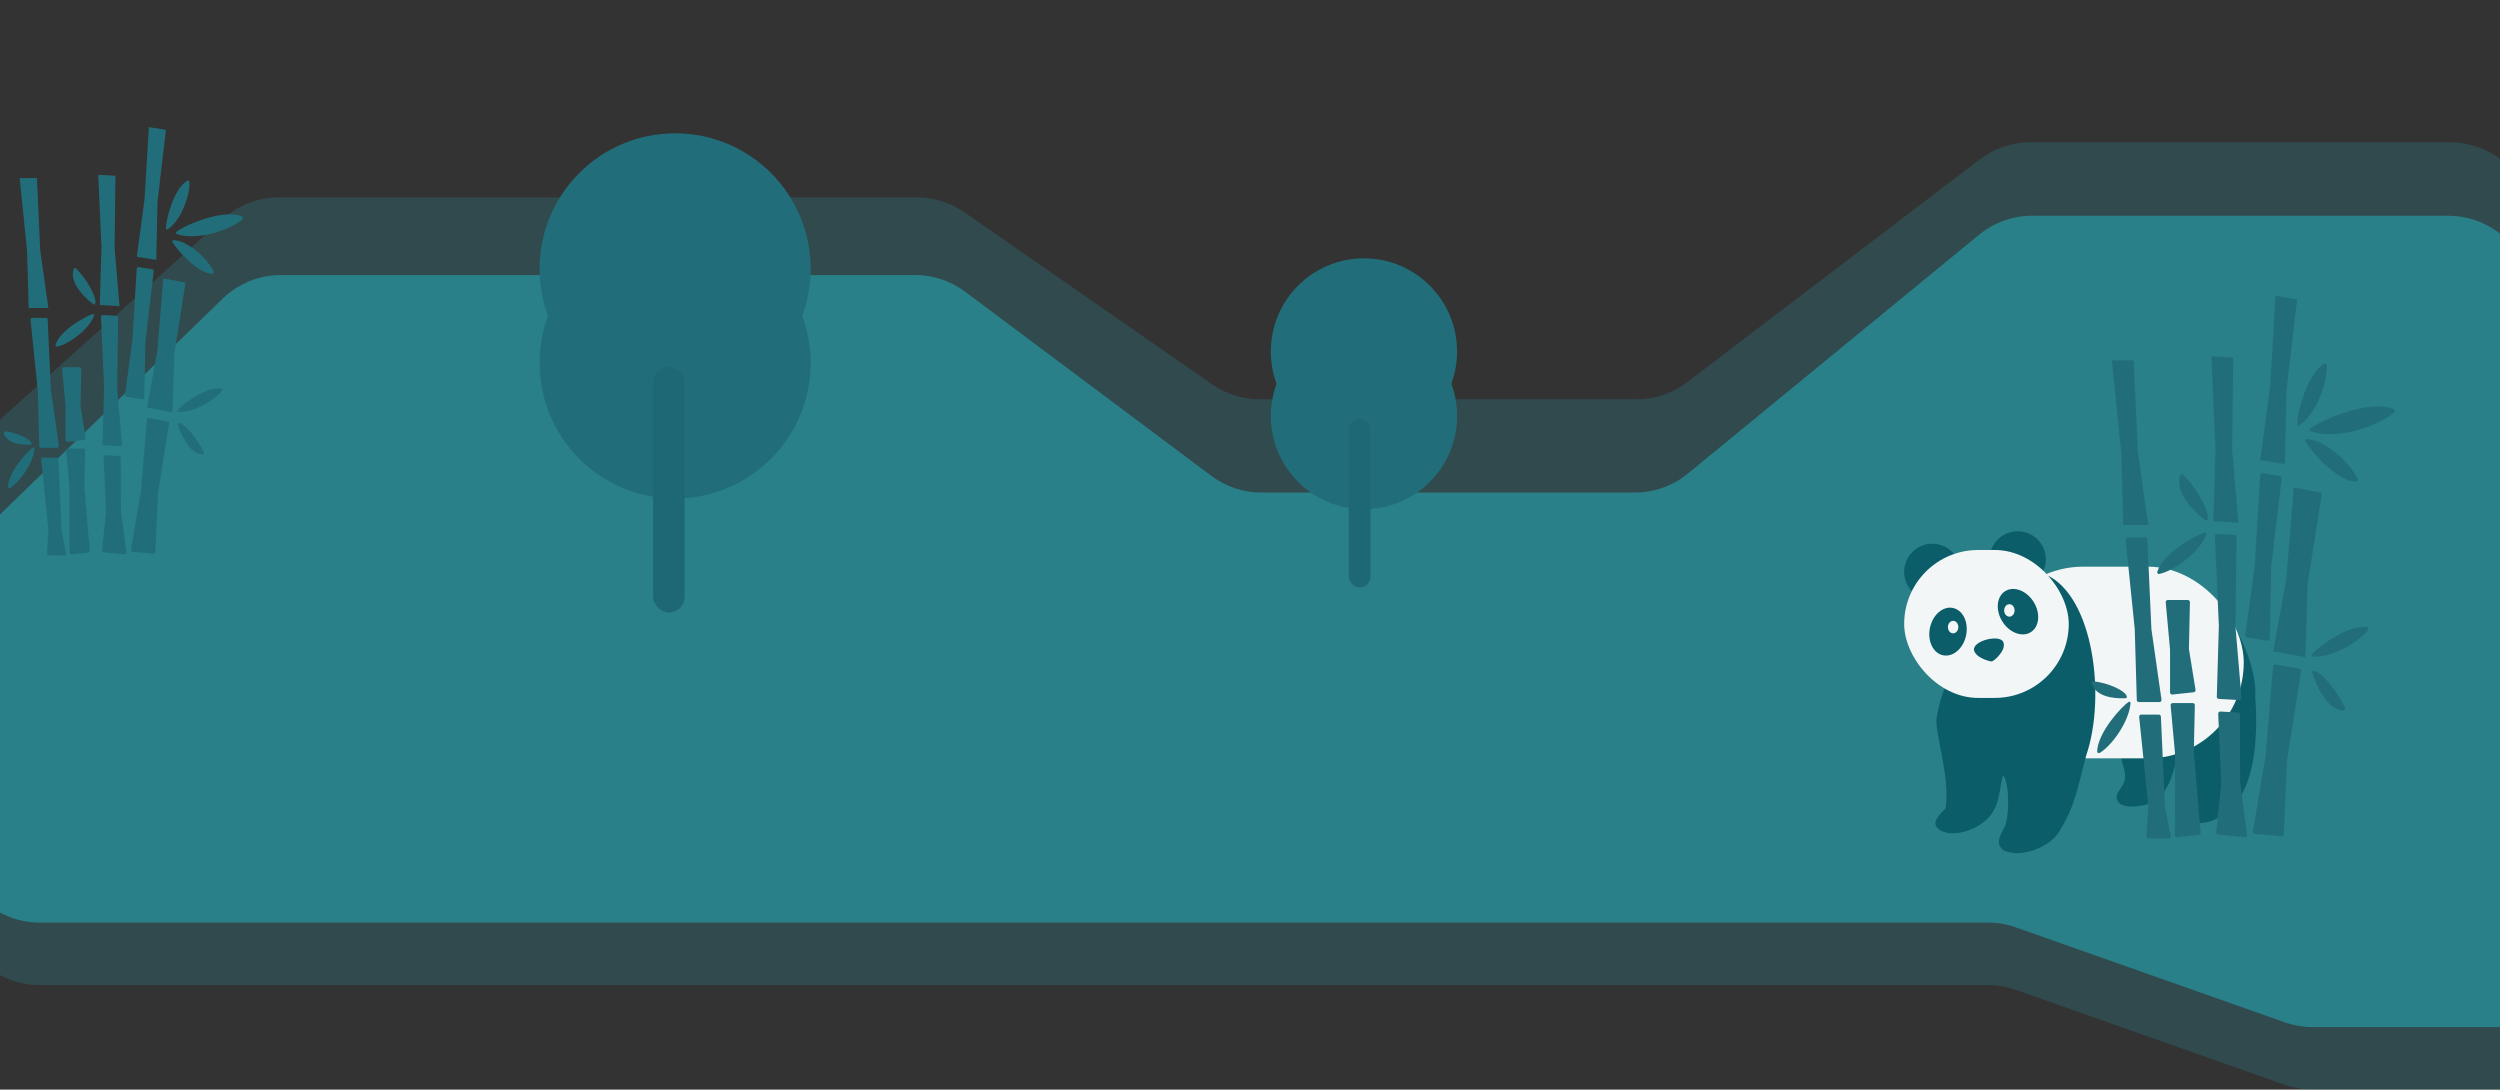 <svg width="1200" height="523" viewBox="0 0 1200 523" fill="none" xmlns="http://www.w3.org/2000/svg">
<rect x="0" y="0" width="1200" height="523" fill="#333333" stroke="none"/>
<path d="M106.95 143.296L-8.834 255.477C-16.61 263.011 -21 273.376 -21 284.204V402.84C-21 424.931 -3.091 442.84 19 442.84H88.673H425.5H724.28H954.221C958.757 442.84 963.26 443.611 967.537 445.121L1096.69 490.718C1100.97 492.228 1105.47 493 1110 493H1296.33C1300.46 493 1304.56 492.361 1308.49 491.106L1550.86 413.734C1554.8 412.479 1558.9 411.84 1563.03 411.84H1817H1917.77C1931.59 411.84 1944.44 404.7 1951.74 392.957L1986.97 336.278C1990.91 329.94 1993 322.625 1993 315.161V186.259C1993 164.168 1975.09 146.259 1953 146.259H1938.9C1930.33 146.259 1921.98 143.507 1915.09 138.408L1780.28 38.597C1772.78 33.041 1763.57 30.286 1754.24 30.808L1572.48 40.985C1562.4 41.55 1552.91 45.904 1545.9 53.176L1431.51 171.968C1423.97 179.798 1413.57 184.222 1402.7 184.222H1315.22C1306.98 184.222 1298.94 181.677 1292.2 176.936L1198.25 110.838C1191.52 106.096 1183.48 103.552 1175.24 103.552H975.378C966.129 103.552 957.166 106.757 950.014 112.622L810.117 227.349C802.966 233.214 794.002 236.42 784.753 236.42H605.477C596.84 236.42 588.436 233.625 581.52 228.452L463.243 139.991C456.327 134.819 447.922 132.024 439.286 132.024H134.784C124.394 132.024 114.412 136.066 106.95 143.296Z" fill="#2A8086"/>
<path d="M106.95 173.296L-8.834 285.477C-16.61 293.011 -21 303.376 -21 314.204V432.84C-21 454.931 -3.091 472.84 19 472.84H88.673H425.5H724.28H954.221C958.757 472.84 963.26 473.611 967.537 475.121L1096.69 520.718C1100.97 522.228 1105.47 523 1110 523H1296.33C1300.46 523 1304.56 522.361 1308.49 521.106L1550.86 443.734C1554.8 442.479 1558.9 441.84 1563.03 441.84H1817H1919.32C1933.39 441.84 1946.42 434.448 1953.64 422.373L1987.33 366.064C1991.04 359.858 1993 352.761 1993 345.53V216.259C1993 194.168 1975.09 176.259 1953 176.259H1938.9C1930.33 176.259 1921.98 173.507 1915.09 168.408L1780.28 68.597C1772.78 63.041 1763.57 60.286 1754.24 60.808L1572.48 70.985C1562.4 71.549 1552.91 75.904 1545.9 83.176L1431.51 201.968C1423.97 209.798 1413.57 214.222 1402.7 214.222H1315.22C1306.98 214.222 1298.94 211.677 1292.2 206.936L1198.25 140.838C1191.52 136.096 1183.48 133.552 1175.24 133.552H975.378C966.129 133.552 957.166 136.757 950.014 142.622L810.117 257.349C802.966 263.214 794.002 266.42 784.753 266.42H605.477C596.84 266.42 588.436 263.625 581.52 258.452L463.243 169.991C456.327 164.819 447.922 162.024 439.286 162.024H134.784C124.394 162.024 114.412 166.066 106.95 173.296Z" fill="#2A808D" fill-opacity="0.3"/>
<path d="M107.177 104.983L-7.751 208.365C-16.184 215.951 -21 226.761 -21 238.104V343.292C-21 365.384 -3.091 383.292 19 383.292H80.8C85.999 383.292 91.148 382.279 95.959 380.308L285.778 302.569C290.589 300.599 295.739 299.585 300.938 299.585H601.086C609.856 299.585 618.383 302.467 625.354 307.788L713.532 375.089C720.503 380.41 729.03 383.292 737.8 383.292H950.167C957.308 383.292 964.319 385.204 970.472 388.829L1093.75 461.463C1099.91 465.088 1106.92 467 1114.06 467H1294.61C1299.86 467 1305.05 465.968 1309.9 463.962L1419.71 418.538L1551.9 384.552C1555.15 383.716 1558.5 383.292 1561.86 383.292H1756.25C1764.34 383.292 1772.24 380.839 1778.9 376.256L1915.46 282.39C1922.13 277.807 1930.03 275.354 1938.12 275.354H1953C1975.09 275.354 1993 257.445 1993 235.354V147.939C1993 125.847 1975.09 107.939 1953 107.939H1938.12C1930.03 107.939 1922.13 105.485 1915.46 100.902L1779.85 7.687C1772.6 2.702 1763.91 0.248 1755.12 0.704L1571.73 10.238C1562.1 10.739 1552.98 14.698 1546.04 21.388L1431.33 131.98C1423.87 139.168 1413.92 143.184 1403.57 143.184H1314.46C1306.69 143.184 1299.09 140.921 1292.59 136.672L1197.87 74.799C1191.36 70.55 1183.76 68.288 1175.99 68.288H974.569C965.815 68.288 957.302 71.159 950.337 76.463L809.794 183.471C802.829 188.774 794.316 191.646 785.562 191.646H604.699C596.544 191.646 588.583 189.153 581.885 184.502L462.878 101.866C456.179 97.215 448.219 94.722 440.063 94.722H133.928C124.05 94.722 114.521 98.377 107.177 104.983Z" fill="#2A808D" fill-opacity="0.3"/>
<path d="M17.722 85.471H9.434L12.986 120.203L13.775 147.832H23.248L19.301 120.203L17.722 85.471Z" fill="#216E7A"/>
<path d="M22.099 152.568H15.439C14.971 152.568 14.606 152.972 14.653 153.438L18.117 187.301L18.884 214.162C18.896 214.589 19.246 214.929 19.673 214.929H27.468C27.949 214.929 28.318 214.503 28.25 214.028L24.432 187.301L22.887 153.321C22.868 152.9 22.521 152.568 22.099 152.568Z" fill="#216E7A"/>
<path d="M38.228 176.249L30.631 176.249C30.167 176.249 29.803 176.648 29.845 177.11L31.482 195.078L31.482 211.288C31.482 211.757 31.889 212.123 32.355 212.073L40.45 211.208C40.9 211.16 41.218 210.744 41.145 210.297L38.651 194.871C38.644 194.823 38.641 194.776 38.642 194.728L39.017 177.055C39.027 176.613 38.671 176.249 38.228 176.249Z" fill="#216E7A"/>
<path d="M27.23 219.665H20.57C20.102 219.665 19.737 220.069 19.784 220.535L23.241 254.332C23.245 254.376 23.246 254.42 23.243 254.463L22.512 265.793C22.483 266.248 22.844 266.633 23.3 266.633H30.974C31.47 266.633 31.843 266.181 31.749 265.694L29.573 254.454C29.566 254.417 29.562 254.378 29.56 254.34L28.018 220.419C27.999 219.997 27.651 219.665 27.23 219.665Z" fill="#216E7A"/>
<path d="M4.855 234.18C9.448 231.441 16.03 222.265 16.51 215.322C16.54 214.887 16.19 214.615 15.826 214.854C12.961 216.733 4.11 226.507 3.875 233.602C3.857 234.132 4.4 234.451 4.855 234.18Z" fill="#216E7A"/>
<path d="M1.791 207.966C3.481 212.864 10.017 213.676 14.569 213.476C14.863 213.463 15.149 213.277 15.134 212.982C15.016 210.67 7.464 207.472 2.501 207.076C2.005 207.036 1.629 207.495 1.791 207.966Z" fill="#216E7A"/>
<path d="M27.433 166.378C33.16 165.148 42.895 158.073 45.193 151.422C45.335 151.01 45.07 150.64 44.648 150.749C41.127 151.657 28.666 158.681 26.659 165.558C26.516 166.049 26.934 166.486 27.433 166.378Z" fill="#216E7A"/>
<path d="M106.489 187.537C103.035 192.268 92.612 198.282 85.602 197.675C85.167 197.637 84.937 197.245 85.208 196.903C87.47 194.056 98.957 185.532 106.055 186.496C106.562 186.565 106.791 187.124 106.489 187.537Z" fill="#216E7A"/>
<path d="M116.463 105.145C110.303 110.683 93.723 115.748 84.755 112.29C84.348 112.134 84.212 111.684 84.541 111.398C88.049 108.353 107.41 99.829 116.303 104.01C116.757 104.223 116.836 104.81 116.463 105.145Z" fill="#216E7A"/>
<path d="M90.925 87.262C91.33 93.741 86.725 106.092 80.467 110.077C80.099 110.311 79.668 110.146 79.656 109.711C79.548 105.815 83.341 90.383 89.945 86.713C90.382 86.47 90.894 86.763 90.925 87.262Z" fill="#216E7A"/>
<path d="M102.619 130.392C99.663 124.144 89.903 115.321 83.238 115.275C82.802 115.272 82.522 115.652 82.72 116.04C84.564 119.651 95.355 131.849 102.098 131.345C102.569 131.31 102.821 130.819 102.619 130.392Z" fill="#216E7A"/>
<path d="M55.423 84.367L47.148 83.892L48.703 118.771L47.907 146.399L57.364 146.942L55.008 119.133L55.423 84.367Z" fill="#216E7A"/>
<path d="M79.647 62.339L71.468 61L69.361 95.85L65.675 123.243L75.023 124.774L75.593 96.871L79.647 62.339Z" fill="#216E7A"/>
<path d="M89.069 135.62L78.382 133.623L75.502 168.443L70.585 195.65L82.8 197.932L83.645 169.964L89.069 135.62Z" fill="#216E7A"/>
<path d="M55.946 151.605L49.297 151.223C48.83 151.196 48.442 151.579 48.463 152.046L49.978 186.052L49.204 212.913C49.192 213.34 49.522 213.7 49.948 213.724L57.73 214.171C58.21 214.199 58.603 213.795 58.562 213.317L56.283 186.414L56.69 152.403C56.695 151.981 56.367 151.629 55.946 151.605Z" fill="#216E7A"/>
<path d="M73.124 129.262L66.551 128.186C66.09 128.11 65.664 128.45 65.636 128.917L63.582 162.895L59.998 189.527C59.941 189.951 60.232 190.342 60.653 190.411L68.346 191.671C68.82 191.749 69.253 191.388 69.263 190.908L69.814 163.915L73.78 130.133C73.829 129.714 73.54 129.33 73.124 129.262Z" fill="#216E7A"/>
<path d="M80.541 202.332L71.472 200.637C71.002 200.549 70.55 200.893 70.511 201.367L67.705 235.291L62.854 263.966C62.779 264.41 63.092 264.814 63.542 264.855L73.706 265.767C74.165 265.809 74.574 265.454 74.594 264.998L75.848 236.813L81.157 203.201C81.222 202.79 80.952 202.408 80.541 202.332Z" fill="#216E7A"/>
<path d="M57.231 218.887L50.57 218.504C50.103 218.477 49.716 218.859 49.736 219.326L50.873 245.657C50.874 245.695 50.873 245.734 50.87 245.772L48.982 264.266C48.938 264.701 49.256 265.089 49.691 265.132L59.803 266.122C60.309 266.171 60.729 265.738 60.663 265.234L58.047 245.182L57.975 219.673C57.974 219.255 57.648 218.911 57.231 218.887Z" fill="#216E7A"/>
<path d="M35.35 129.094C33.268 135.277 39.732 142.083 44.723 146.019C44.949 146.198 45.275 146.25 45.465 146.033C47.324 143.919 41.523 133.66 36.493 128.833C36.12 128.475 35.516 128.603 35.35 129.094Z" fill="#216E7A"/>
<path d="M97.135 218.119C91.147 217.702 87.23 209.609 85.341 203.808C85.252 203.537 85.314 203.213 85.584 203.123C88.028 202.303 95.119 210.994 97.79 217.148C97.999 217.629 97.657 218.156 97.135 218.119Z" fill="#216E7A"/>
<path d="M40.091 215.291L32.494 215.291C32.029 215.291 31.665 215.69 31.707 216.152L33.344 234.119L33.344 265.36C33.344 265.829 33.751 266.195 34.218 266.145L42.373 265.274C42.8 265.228 43.112 264.85 43.076 264.423L40.502 233.841L40.88 216.097C40.889 215.655 40.533 215.291 40.091 215.291Z" fill="#216E7A"/>
<path d="M1082.51 334.5C1083.75 316.157 1067.42 288.994 1062.01 288C1062.01 288 1032.01 334.5 1018.01 362.5C1018.45 366.844 1020.27 369.142 1020.01 373.5C1019.74 378 1014.35 380.541 1016.51 384.5C1018.87 388.842 1029.01 386.5 1029.01 386.5C1043.01 384 1044.01 363.5 1045.51 363C1048.01 366.5 1050.65 377.5 1049.51 381.5C1048.51 385 1045.37 386.732 1046.51 390C1047.77 393.637 1051.51 395 1055.01 395C1063.51 395.5 1070.51 389 1075.01 383C1083.51 370 1083.51 347.5 1082.51 334.5Z" fill="#0A5D69"/>
<rect x="954" y="272" width="123" height="92" rx="46" fill="#F3F6F7"/>
<path d="M1001.42 362.5C1010.92 334.5 1004.92 286.5 982.424 276C974.089 276.336 961.424 284 961.424 284C961.424 284 932.449 318.921 929.424 346C929.924 356.5 935.925 373.5 933.924 388C931.424 390.39 930.924 391 929.424 393.5C927.424 397.5 932.924 400 936.924 400C941.924 400 948.3 398.159 953.424 393.5C960.053 387.473 959.424 379.5 961.424 372C964.924 376.5 964.424 393.5 961.924 397.5C958.424 403.5 958.924 405.5 961.424 408C968.424 411.833 981.924 408 987.924 400C996.424 386.5 997.14 378 1001.42 362.5Z" fill="#0A5D69"/>
<circle cx="927.5" cy="274.5" r="13.5" fill="#0A5D69"/>
<circle cx="968.5" cy="268.5" r="13.5" fill="#0A5D69"/>
<rect x="914" y="264" width="79" height="71" rx="35.5" fill="#F3F6F7"/>
<ellipse cx="968.63" cy="293.603" rx="8.859" ry="11.603" transform="rotate(-31.876 968.63 293.603)" fill="#0A5D69"/>
<ellipse cx="8.859" cy="11.603" rx="8.859" ry="11.603" transform="matrix(-0.979 -0.205 -0.205 0.979 946.1 293.633)" fill="#0A5D69"/>
<path d="M947.5 312C948.233 315.72 955 317.5 956 317.5C956.999 317.5 963.484 311.889 961.5 308C959.5 304.5 947 307.5 947.5 312Z" fill="#0A5D69"/>
<ellipse cx="937.5" cy="301" rx="2.5" ry="3" fill="#F3F6F7"/>
<ellipse cx="964.5" cy="293" rx="2.5" ry="3" fill="#F3F6F7"/>
<path d="M1024.18 173H1013.68L1018.18 217L1019.18 252H1031.18L1026.18 217L1024.18 173Z" fill="#216E7A"/>
<path d="M1029.73 258H1021.29C1020.7 258 1020.24 258.512 1020.3 259.102L1024.68 302L1025.66 336.029C1025.67 336.57 1026.11 337 1026.66 337H1036.53C1037.14 337 1037.61 336.461 1037.52 335.859L1032.68 302L1030.73 258.955C1030.7 258.421 1030.26 258 1029.73 258Z" fill="#216E7A"/>
<path d="M1050.16 288L1040.54 288C1039.95 288 1039.49 288.505 1039.54 289.091L1041.62 311.852L1041.62 332.387C1041.62 332.982 1042.13 333.445 1042.72 333.382L1052.98 332.286C1053.55 332.225 1053.95 331.698 1053.86 331.132L1050.7 311.59C1050.69 311.53 1050.68 311.47 1050.69 311.409L1051.16 289.021C1051.17 288.461 1050.72 288 1050.16 288Z" fill="#216E7A"/>
<path d="M1036.23 343H1027.79C1027.2 343 1026.74 343.512 1026.8 344.102L1031.18 386.917C1031.18 386.972 1031.18 387.028 1031.18 387.083L1030.25 401.436C1030.22 402.012 1030.67 402.5 1031.25 402.5H1040.97C1041.6 402.5 1042.07 401.927 1041.95 401.31L1039.2 387.072C1039.19 387.024 1039.18 386.976 1039.18 386.927L1037.23 343.955C1037.2 343.421 1036.76 343 1036.23 343Z" fill="#216E7A"/>
<path d="M1007.88 361.387C1013.7 357.918 1022.04 346.294 1022.65 337.498C1022.69 336.947 1022.24 336.602 1021.78 336.905C1018.15 339.286 1006.94 351.667 1006.64 360.656C1006.62 361.327 1007.31 361.731 1007.88 361.387Z" fill="#216E7A"/>
<path d="M1004 328.18C1006.14 334.385 1014.42 335.413 1020.19 335.159C1020.56 335.143 1020.92 334.907 1020.9 334.534C1020.75 331.604 1011.19 327.553 1004.9 327.052C1004.27 327.001 1003.8 327.583 1004 328.18Z" fill="#216E7A"/>
<path d="M1036.49 275.495C1043.74 273.936 1056.07 264.974 1058.98 256.549C1059.16 256.027 1058.83 255.558 1058.29 255.696C1053.83 256.846 1038.05 265.745 1035.51 274.456C1035.32 275.078 1035.85 275.631 1036.49 275.495Z" fill="#216E7A"/>
<path d="M1136.64 302.3C1132.26 308.293 1119.06 315.912 1110.17 315.142C1109.62 315.095 1109.33 314.597 1109.68 314.165C1112.54 310.558 1127.09 299.759 1136.09 300.981C1136.73 301.068 1137.02 301.777 1136.64 302.3Z" fill="#216E7A"/>
<path d="M1149.27 197.924C1141.47 204.939 1120.46 211.355 1109.1 206.976C1108.59 206.777 1108.41 206.207 1108.83 205.845C1113.28 201.987 1137.8 191.189 1149.07 196.486C1149.64 196.756 1149.74 197.5 1149.27 197.924Z" fill="#216E7A"/>
<path d="M1116.92 175.27C1117.43 183.477 1111.6 199.124 1103.67 204.172C1103.2 204.469 1102.66 204.26 1102.64 203.708C1102.51 198.772 1107.31 179.223 1115.68 174.574C1116.23 174.265 1116.88 174.637 1116.92 175.27Z" fill="#216E7A"/>
<path d="M1131.73 229.907C1127.99 221.992 1115.62 210.814 1107.18 210.757C1106.63 210.753 1106.27 211.234 1106.52 211.726C1108.86 216.3 1122.53 231.753 1131.07 231.114C1131.67 231.07 1131.99 230.448 1131.73 229.907Z" fill="#216E7A"/>
<path d="M1071.94 171.602L1061.46 171L1063.43 215.186L1062.42 250.185L1074.4 250.874L1071.42 215.644L1071.94 171.602Z" fill="#216E7A"/>
<path d="M1102.63 143.697L1092.27 142L1089.6 186.149L1084.93 220.851L1096.77 222.79L1097.5 187.442L1102.63 143.697Z" fill="#216E7A"/>
<path d="M1114.57 236.529L1101.03 234L1097.38 278.111L1091.15 312.577L1106.62 315.468L1107.7 280.038L1114.57 236.529Z" fill="#216E7A"/>
<path d="M1072.61 256.78L1064.18 256.296C1063.59 256.262 1063.1 256.747 1063.13 257.339L1065.05 300.419L1064.07 334.447C1064.05 334.988 1064.47 335.443 1065.01 335.474L1074.87 336.04C1075.47 336.075 1075.97 335.564 1075.92 334.958L1073.03 300.877L1073.55 257.791C1073.55 257.256 1073.14 256.811 1072.61 256.78Z" fill="#216E7A"/>
<path d="M1094.37 228.476L1086.04 227.112C1085.46 227.017 1084.92 227.447 1084.88 228.039L1082.28 271.082L1077.74 304.821C1077.67 305.357 1078.04 305.853 1078.57 305.941L1088.32 307.537C1088.92 307.635 1089.46 307.179 1089.48 306.57L1090.17 272.375L1095.2 229.579C1095.26 229.048 1094.9 228.562 1094.37 228.476Z" fill="#216E7A"/>
<path d="M1103.77 321.042L1092.28 318.895C1091.68 318.784 1091.11 319.219 1091.06 319.819L1087.5 362.796L1081.36 399.121C1081.26 399.683 1081.66 400.196 1082.23 400.247L1095.11 401.403C1095.69 401.455 1096.21 401.007 1096.23 400.428L1097.82 364.723L1104.54 322.144C1104.63 321.622 1104.29 321.139 1103.77 321.042Z" fill="#216E7A"/>
<path d="M1074.24 342.014L1065.8 341.529C1065.21 341.495 1064.71 341.979 1064.74 342.571L1066.18 375.928C1066.18 375.976 1066.18 376.024 1066.18 376.072L1063.79 399.501C1063.73 400.052 1064.13 400.544 1064.68 400.598L1077.49 401.852C1078.13 401.915 1078.67 401.366 1078.58 400.728L1075.27 375.325L1075.18 343.009C1075.18 342.48 1074.76 342.044 1074.24 342.014Z" fill="#216E7A"/>
<path d="M1046.52 228.262C1043.88 236.096 1052.07 244.718 1058.39 249.704C1058.68 249.93 1059.09 249.996 1059.33 249.722C1061.68 247.043 1054.34 234.047 1047.96 227.932C1047.49 227.478 1046.72 227.641 1046.52 228.262Z" fill="#216E7A"/>
<path d="M1124.78 341.041C1117.2 340.513 1112.24 330.26 1109.84 322.912C1109.73 322.569 1109.81 322.158 1110.15 322.044C1113.25 321.005 1122.23 332.015 1125.62 339.812C1125.88 340.421 1125.45 341.088 1124.78 341.041Z" fill="#216E7A"/>
<path d="M1052.52 337.459L1042.9 337.459C1042.31 337.459 1041.85 337.964 1041.9 338.549L1043.98 361.311L1043.98 400.887C1043.98 401.482 1044.49 401.945 1045.08 401.882L1055.41 400.778C1055.95 400.72 1056.35 400.241 1056.3 399.7L1053.04 360.959L1053.52 338.48C1053.53 337.919 1053.08 337.459 1052.52 337.459Z" fill="#216E7A"/>
<circle cx="324.066" cy="174.214" r="65.066" fill="#216E7A"/>
<circle cx="324.066" cy="129.066" r="65.066" fill="#216E7A"/>
<rect x="313.474" y="175.974" width="15.132" height="118.026" rx="7.566" fill="#1D6874"/>
<circle cx="654.697" cy="199.712" r="44.697" fill="#216E7A"/>
<circle cx="654.697" cy="168.697" r="44.697" fill="#216E7A"/>
<rect x="647.421" y="200.921" width="10.395" height="81.079" rx="5.197" fill="#1D6874"/>
</svg>
